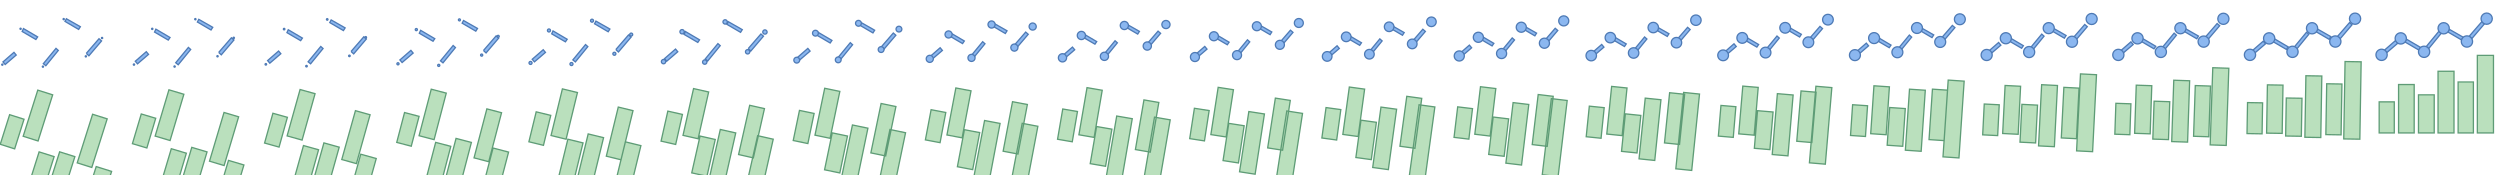 <svg xmlns="http://www.w3.org/2000/svg" viewBox="0 0 1900 125" width="1425" height="100"><g stroke-miterlimit="10"><path d="M7.318 82.989l10.945 3.465-7.126 22.509-10.945-3.464zm21.396-18.661l11.317 3.583-11.1 35.066-11.317-3.583zm1.012 46.936l11.403 3.609-8.74 27.611-11.403-3.61zm15.607-.039l11.565 3.66-14.146 44.686-11.564-3.661zm25.051-28.56l11.069 3.504-11.691 36.934-11.069-3.504zm2.736 39.752l11.688 3.7-17.794 56.213-11.689-3.7z" fill="#bae0bd" stroke="#5e9c76"/><path d="M2.26 42.88l8.36-7.26 1.71 2.04-8.39 7.19zm15.59-25.33l-1 2.22 10.42 6.07 1.34-1.95zm15.08 26.69l9.63-11.65 1.75 1.57-9.48 11.61zM49.4 12.13l10.37 6.05 1.3-2.04-10.61-6.05zm16.14 24.31l9.7-11.17 1.94 1.68-9.61 11.28-1.85-1.7M1.76 44.46c.133 0 .26.053.354.146.093.094.146.221.146.354 0 .133-.053.26-.146.354-.094.093-.221.146-.354.146-.133 0-.26-.053-.354-.146-.093-.094-.146-.221-.146-.354 0-.133.053-.26.146-.354.094-.093.221-.146.354-.146m13.88-27.25c.133 0 .26.053.354.146.093.094.146.221.146.354 0 .133-.053.26-.146.354-.094.093-.221.146-.354.146-.133 0-.26-.053-.354-.146-.093-.094-.146-.221-.146-.354 0-.133.053-.26.146-.354.094-.093.221-.146.354-.146m16.98 28.77c.133 0 .26.053.354.146.093.094.146.221.146.354 0 .133-.053.26-.146.354-.094.093-.221.146-.354.146-.133 0-.26-.053-.354-.146-.093-.094-.146-.221-.146-.354 0-.133.053-.26.146-.354.094-.093.221-.146.354-.146m15.426-35.974c-.093.094-.146.221-.146.354 0 .133.053.26.146.354.094.093.221.146.354.146.044 0 .088-.006.13-.017.042-.011.082-.028.12-.05.038-.021.073-.048.104-.079.093-.094.146-.221.146-.354 0-.133-.053-.26-.146-.354-.094-.093-.221-.146-.354-.146-.133 0-.26.053-.354.146M65.24 38.17c.133 0 .26.053.354.146.093.094.146.221.146.354 0 .133-.053.26-.146.354-.094.093-.221.146-.354.146-.133 0-.26-.053-.354-.146-.093-.094-.146-.221-.146-.354 0-.133.053-.26.146-.354.094-.093.221-.146.354-.146M77.56 25.2c.133 0 .26-.053.354-.146.031-.031.058-.066.079-.104.022-.038.039-.078.05-.12.011-.042.017-.086.017-.13 0-.133-.053-.26-.146-.354-.094-.093-.221-.146-.354-.146-.133 0-.26.053-.354.146-.093.094-.146.221-.146.354 0 .133.053.26.146.354.094.093.221.146.354.146" fill="#8bb7f0" stroke="#4e7ab5"/></g><g stroke-miterlimit="10"><path d="M107.365 82.448l10.975 3.273-6.73 22.57-10.975-3.271zm21.027-18.355l11.347 3.384-10.483 35.161-11.348-3.384zm1.796 44.762l11.434 3.409-8.255 27.686-11.434-3.41zm15.566-1.031l11.596 3.456-13.36 44.808-11.595-3.458zm24.507-26.522l11.099 3.309-11.041 37.035-11.1-3.31zm3.396 36.42l11.719 3.495-16.805 56.365-11.721-3.494z" fill="#bae0bd" stroke="#5e9c76"/><path d="M102.816 42.38l8.36-7.26 1.71 2.039-8.39 7.191zm15.645-24.386l-1 2.22 10.42 6.07 1.34-1.95zm15.08 25.524l9.63-11.65 1.75 1.57-9.48 11.61zm16.47-30.944l10.37 6.05 1.3-2.04-10.61-6.05zm16.14 23.144l9.7-11.17 1.94 1.679-9.61 11.281-1.85-1.7M101.819 44.379c.141 0 .275.056.374.154.098.099.154.233.154.373 0 .14-.056.274-.154.373-.099.099-.233.154-.374.154-.14 0-.274-.055-.373-.154-.098-.099-.154-.233-.154-.373 0-.14.056-.274.154-.373.099-.098.233-.154.373-.154m13.885-27.143c.141 0 .275.055.374.153.098.1.154.234.154.374 0 .14-.056.274-.154.373-.099.098-.233.154-.374.154-.14 0-.274-.056-.373-.154-.098-.099-.154-.233-.154-.373 0-.14.056-.274.154-.374.099-.098.233-.153.373-.153m16.986 28.635c.14 0 .274.056.373.154.098.1.154.233.154.374 0 .14-.056.274-.154.373-.099.098-.233.154-.373.154-.14 0-.274-.056-.373-.154-.098-.099-.154-.233-.154-.373 0-.141.056-.274.154-.374.099-.098.233-.154.373-.154m15.404-35.837c-.098.097-.154.228-.156.367-.002.138.05.271.144.37.096.099.226.157.363.161.049.003.099 0 .147-.012.049-.011.095-.029.138-.055.042-.025.081-.057.114-.094.094-.099.147-.232.145-.37-.002-.139-.058-.27-.156-.367-.099-.096-.231-.151-.37-.151-.138 0-.271.055-.369.151m17.215 28.027c.141 0 .275.056.374.154.098.099.154.233.154.374 0 .14-.056.274-.154.373-.099.098-.233.154-.374.154-.14 0-.274-.056-.373-.154-.098-.099-.154-.233-.154-.373 0-.141.056-.275.154-.374.099-.098.233-.154.373-.154m12.322-12.946c.137.004.269-.046.369-.139.037-.031.07-.068.097-.109.027-.041.047-.086.06-.134.014-.048.019-.098.017-.148-.002-.139-.058-.27-.156-.367-.098-.096-.231-.151-.369-.151-.139 0-.271.055-.37.151-.097.097-.154.228-.156.367-.002.138.051.271.145.37.095.099.225.157.363.16" fill="#8bb7f0" stroke="#4e7ab5"/></g><g stroke-miterlimit="10"><path d="M207.413 81.908l11.004 3.08-6.334 22.631-11.005-3.079zm20.656-18.051l11.379 3.185-9.867 35.256-11.379-3.184zm2.581 42.59l11.465 3.208-7.769 27.761-11.465-3.209zm15.525-2.025l11.628 3.254-12.575 44.928-11.626-3.254zm23.963-24.483l11.129 3.115-10.392 37.134-11.129-3.114zm4.055 33.088l11.752 3.289-15.817 56.518-11.752-3.288z" fill="#bae0bd" stroke="#5e9c76"/><path d="M203.371 41.88l8.36-7.26 1.71 2.039-8.39 7.191zm15.701-23.441l-1 2.22 10.42 6.07 1.34-1.95zm15.08 24.357l9.63-11.65 1.75 1.57-9.48 11.61zm16.47-29.777l10.37 6.05 1.3-2.04-10.61-6.05zm16.14 21.977l9.7-11.17 1.94 1.678-9.61 11.282-1.85-1.7M202.03 44.092c.166 0 .325.066.442.182.116.117.182.276.182.441 0 .166-.066.325-.182.442-.117.116-.276.182-.442.182-.165 0-.324-.066-.441-.182-.116-.117-.182-.276-.182-.442 0-.165.066-.324.182-.441.117-.116.276-.182.441-.182m13.903-26.766c.166 0 .324.066.442.182.116.118.182.276.182.442 0 .166-.066.324-.182.441-.118.116-.276.182-.442.182-.166 0-.324-.066-.441-.182-.116-.117-.182-.275-.182-.441 0-.166.066-.324.182-.442.117-.116.275-.182.441-.182m17.005 28.16c.166 0 .324.066.442.183.116.117.182.275.182.441 0 .166-.066.324-.182.441-.118.117-.276.183-.442.183-.166 0-.324-.066-.441-.183-.116-.117-.182-.275-.182-.441 0-.166.066-.324.182-.441.117-.117.275-.183.441-.183m15.325-35.353c-.114.108-.183.255-.192.412-.009.157.042.31.141.429.1.118.241.194.393.212.067.017.138.021.209.01.07-.011.138-.037.198-.075.061-.038.113-.088.152-.147.099-.119.15-.272.141-.429-.009-.157-.078-.304-.192-.412-.115-.108-.267-.168-.425-.168-.158 0-.31.06-.425.168m17.293 27.543c.166 0 .324.066.441.182.117.117.183.276.183.441 0 .166-.066.325-.183.442-.117.116-.275.182-.441.182-.166 0-.324-.066-.442-.182-.116-.117-.182-.276-.182-.442 0-.165.066-.324.182-.441.118-.116.276-.182.442-.182m12.325-12.861c.153.018.305-.024.425-.114.06-.03.114-.074.159-.127.045-.054.079-.118.099-.186.02-.069.026-.142.017-.213-.01-.157-.079-.304-.193-.412-.114-.108-.266-.168-.424-.168-.158 0-.31.06-.425.168-.114.108-.183.255-.192.412-.009.157.042.31.141.429.1.118.241.194.393.211" fill="#8bb7f0" stroke="#4e7ab5"/></g><g stroke-miterlimit="10"><path d="M307.46 81.368l11.034 2.887-5.938 22.693-11.034-2.887zm20.287-17.746l11.409 2.986-9.25 35.351-11.409-2.986zm3.365 40.416l11.496 3.008-7.284 27.836-11.496-3.009zm15.484-3.017l11.659 3.05-11.788 45.05-11.659-3.051zm23.419-22.445l11.159 2.92-9.742 37.235-11.159-2.92zm4.715 29.756l11.783 3.084-14.828 56.671-11.784-3.084z" fill="#bae0bd" stroke="#5e9c76"/><path d="M303.927 41.38l8.36-7.26 1.71 2.038-8.39 7.192zm15.756-22.497l-1 2.22 10.42 6.07 1.34-1.95zm15.08 23.19l9.63-11.65 1.75 1.57-9.48 11.61zm16.47-28.61l10.37 6.05 1.3-2.04-10.61-6.05zm16.14 20.81l9.7-11.17 1.94 1.679-9.61 11.281-1.85-1.7" fill="#8bb7f0" stroke="#4e7ab5"/><path d="M302.461 43.504c.218 0 .427.087.581.24.153.154.24.363.24.581 0 .218-.087.427-.24.581-.154.153-.363.24-.581.24-.218 0-.426-.087-.581-.24-.153-.154-.24-.363-.24-.581 0-.218.087-.427.24-.581.155-.153.363-.24.581-.24m13.94-25.993c.218 0 .427.087.581.24.153.154.24.363.24.581 0 .218-.087.427-.24.581-.154.153-.363.24-.581.24-.218 0-.427-.087-.581-.24-.153-.154-.24-.363-.24-.581 0-.218.087-.427.24-.581.154-.153.363-.24.581-.24m17.045 27.188c.218 0 .426.087.58.24.154.154.24.363.24.581 0 .218-.086.427-.24.581-.154.153-.362.24-.58.24-.218 0-.427-.087-.581-.24-.154-.154-.24-.363-.24-.581 0-.218.086-.427.24-.581.154-.153.363-.24.581-.24m15.163-34.364c-.147.131-.242.311-.266.506-.024.194.025.389.134.549.109.158.272.27.456.315.103.045.218.064.333.053.115-.01.227-.049.324-.114s.175-.153.228-.254c.109-.16.157-.355.133-.549-.023-.195-.118-.375-.266-.506-.148-.13-.339-.203-.538-.203-.198 0-.39.073-.538.203m17.451 26.552c.218 0 .426.087.58.241.154.154.24.362.24.58 0 .218-.086.427-.24.581-.154.153-.362.24-.58.24-.218 0-.427-.087-.581-.24-.153-.154-.24-.363-.24-.581 0-.218.087-.426.24-.58.154-.154.363-.241.581-.241m12.334-12.685c.184.045.375.021.538-.064.105-.029.204-.085.286-.165.081-.079.143-.18.177-.291.034-.112.039-.23.016-.344-.024-.194-.119-.374-.266-.505-.148-.13-.339-.203-.537-.203-.199 0-.39.073-.538.203-.147.131-.242.311-.265.505-.024.195.024.39.133.549.11.158.272.27.456.315" fill="#8bb7f0" stroke="#4e7ab5"/></g><g stroke-miterlimit="10"><path d="M407.507 80.827l11.064 2.695-5.542 22.754-11.064-2.695zm19.917-17.441l11.44 2.787-8.633 35.447-11.44-2.787zm4.15 38.244l11.526 2.807-6.797 27.911-11.527-2.808zm15.443-4.011l11.69 2.847-11.002 45.171-11.69-2.847zm22.875-20.406l11.189 2.725-9.093 37.335-11.189-2.725zm5.375 26.425l11.815 2.877-13.84 56.824-11.816-2.878z" fill="#bae0bd" stroke="#5e9c76"/><path d="M404.482 40.88l8.36-7.26 1.71 2.038-8.39 7.192zm15.812-21.552l-1 2.22 10.42 6.07 1.34-1.95zm15.08 22.023l9.63-11.65 1.75 1.57-9.48 11.61zm16.47-27.443l10.37 6.05 1.3-2.04-10.61-6.05zm16.14 19.643l9.7-11.17 1.94 1.678-9.61 11.282-1.85-1.7M403.203 42.493c.308 0 .604.122.821.339.217.218.34.513.34.821 0 .308-.123.603-.34.821-.217.217-.513.34-.821.34-.308 0-.603-.123-.82-.34-.217-.218-.34-.513-.34-.821 0-.308.123-.603.34-.821.217-.217.512-.339.82-.339m14.003-24.663c.308 0 .603.123.821.34.217.217.339.512.339.82 0 .308-.122.604-.339.821-.218.217-.513.34-.821.34-.308 0-.603-.123-.821-.34-.217-.217-.339-.513-.339-.821 0-.308.122-.603.339-.82.218-.217.513-.34.821-.34m17.113 25.514c.308 0 .603.122.821.339.217.218.34.513.34.821 0 .308-.123.603-.34.821-.218.217-.513.339-.821.339-.308 0-.603-.122-.821-.339-.217-.218-.339-.513-.339-.821 0-.308.122-.603.339-.821.218-.217.513-.339.821-.339m14.886-32.661c-.205.17-.344.406-.393.666-.049.261-.005.527.12.755.127.228.327.403.565.495.165.093.355.138.548.128.193-.009.381-.072.54-.183.159-.11.284-.263.359-.44.125-.228.169-.494.12-.755-.049-.26-.188-.496-.393-.666-.206-.17-.465-.263-.733-.262-.268-.001-.527.092-.733.262m17.722 24.847c.308 0 .603.123.821.34.217.217.339.513.339.821 0 .308-.122.603-.339.82-.218.217-.513.34-.821.34-.308 0-.603-.123-.821-.34-.217-.217-.34-.512-.34-.82 0-.308.123-.604.34-.821.218-.217.513-.34.821-.34m12.35-12.384c.237.093.496.099.731.022.184-.025.36-.104.505-.228.146-.124.255-.288.313-.473.058-.185.063-.383.014-.57-.049-.26-.188-.495-.392-.666-.205-.169-.464-.263-.732-.263-.267 0-.526.094-.731.263-.205.171-.344.406-.392.666-.049.26-.006.527.12.755.126.227.326.401.564.494" fill="#8bb7f0" stroke="#4e7ab5"/></g><g stroke-miterlimit="10"><path d="M507.555 80.287l11.093 2.502-5.146 22.815-11.094-2.502zm19.547-17.136l11.47 2.588-8.016 35.542-11.471-2.588zm4.933 36.07l11.558 2.607-6.312 27.985-11.558-2.607zm15.403-5.003l11.722 2.643-10.217 45.293-11.721-2.644zm22.331-18.368l11.219 2.53-8.443 37.436-11.22-2.531zm6.034 23.093l11.847 2.672-12.851 56.976-11.848-2.672z" fill="#bae0bd" stroke="#5e9c76"/><path d="M505.038 40.38l8.36-7.26 1.71 2.037-8.39 7.193zm15.868-20.608l-1 2.22 10.42 6.07 1.34-1.95zm15.08 20.857l9.63-11.65 1.75 1.57-9.48 11.61zm16.47-26.277l10.37 6.05 1.3-2.04-10.61-6.05zm16.14 18.477l9.7-11.17 1.94 1.677-9.61 11.283-1.85-1.7M504.291 41.011c.44 0 .862.175 1.172.485.311.311.486.733.486 1.173 0 .44-.175.861-.486 1.172-.31.311-.732.486-1.172.486-.44 0-.862-.175-1.173-.486-.31-.311-.485-.732-.485-1.172 0-.44.175-.862.485-1.173.311-.31.733-.485 1.173-.485m14.095-22.714c.44 0 .862.175 1.172.486.311.311.486.732.486 1.172 0 .44-.175.862-.486 1.173-.31.31-.732.485-1.172.485-.44 0-.862-.175-1.173-.485-.31-.311-.485-.733-.485-1.173 0-.44.175-.861.485-1.172.311-.311.733-.486 1.173-.486m17.213 23.061c.44 0 .862.174 1.173.485.31.311.485.733.485 1.172 0 .44-.175.862-.485 1.173-.311.31-.733.485-1.173.485-.44 0-.861-.175-1.172-.485-.311-.311-.486-.733-.486-1.173 0-.439.175-.861.486-1.172.311-.311.732-.485 1.172-.485m14.479-30.165c-.289.228-.493.546-.579.902-.086.356-.049.728.101 1.057.151.328.407.595.724.758.255.162.556.246.863.237.306-.007.605-.106.856-.284.251-.177.443-.426.55-.711.15-.329.187-.701.101-1.057s-.29-.674-.579-.902c-.29-.227-.649-.351-1.018-.35-.37-.001-.729.123-1.019.35m18.12 22.348c.44 0 .861.175 1.172.486.311.311.486.732.486 1.172 0 .44-.175.862-.486 1.173-.311.31-.732.485-1.172.485-.44 0-.862-.175-1.173-.485-.31-.311-.485-.733-.485-1.173 0-.44.175-.861.485-1.172.311-.311.733-.486 1.173-.486m12.372-11.942c.316.162.674.213 1.016.149.299-.022.587-.134.826-.322.239-.189.417-.447.511-.739.093-.293.097-.607.012-.901-.086-.356-.29-.673-.578-.901-.289-.227-.647-.352-1.016-.352s-.727.125-1.016.352c-.289.228-.492.545-.578.901-.086.355-.049.727.101 1.056.151.328.406.594.722.757" fill="#8bb7f0" stroke="#4e7ab5"/></g><g stroke-miterlimit="10"><path d="M607.602 79.746l11.123 2.31-4.75 22.876-11.124-2.309zm19.177-16.831l11.502 2.389-7.4 35.637-11.502-2.388zm5.718 33.898l11.589 2.406-5.827 28.06-11.588-2.406zm15.362-5.996l11.753 2.44-9.431 45.414-11.752-2.441zm21.787-16.33l11.249 2.336-7.794 37.536-11.249-2.336zm6.694 19.761l11.879 2.467-11.863 57.128-11.879-2.466z" fill="#bae0bd" stroke="#5e9c76"/><path d="M605.593 39.88l8.36-7.26 1.71 2.037-8.39 7.193zm15.924-19.663l-1 2.22 10.42 6.07 1.34-1.95zm15.08 19.69l9.63-11.65 1.75 1.57-9.48 11.61zm16.47-25.11l10.37 6.05 1.3-2.04-10.61-6.05zm16.14 17.31l9.7-11.17 1.94 1.676-9.61 11.284-1.85-1.7" fill="#8bb7f0" stroke="#4e7ab5"/><path d="M605.528 39.325c.59 0 1.156.235 1.572.651.417.417.652.983.652 1.573s-.235 1.156-.652 1.572c-.416.417-.982.652-1.572.652-.59 0-1.156-.235-1.573-.652-.417-.416-.651-.982-.651-1.572 0-.59.234-1.156.651-1.573.417-.416.983-.651 1.573-.651m14.2-20.496c.59 0 1.156.234 1.572.651.417.417.652.983.652 1.573 0 .589-.235 1.155-.652 1.572-.416.417-.982.651-1.572.651-.59 0-1.156-.234-1.573-.651-.416-.417-.651-.983-.651-1.572 0-.59.235-1.156.651-1.573.417-.417.983-.651 1.573-.651m17.327 20.269c.59 0 1.156.235 1.573.652.417.416.651.982.651 1.572 0 .59-.234 1.156-.651 1.573-.417.417-.983.651-1.573.651-.589 0-1.155-.234-1.572-.651-.417-.417-.651-.983-.651-1.573s.234-1.156.651-1.572c.417-.417.983-.652 1.572-.652m14.017-27.325c-.386.293-.664.705-.792 1.17-.127.465-.098.957.08 1.401.179.443.497.814.904 1.056.359.242.786.369 1.221.362.436-.005.861-.144 1.216-.398s.624-.611.769-1.02c.178-.444.206-.936.079-1.401-.128-.465-.406-.877-.791-1.17-.386-.293-.858-.451-1.343-.45-.485-.001-.958.157-1.343.45m18.571 19.506c.59 0 1.156.235 1.573.651.417.417.651.983.651 1.573s-.234 1.156-.651 1.573c-.417.416-.983.651-1.573.651-.589 0-1.155-.235-1.572-.651-.417-.417-.652-.983-.652-1.573s.235-1.156.652-1.573c.417-.416.983-.651 1.572-.651m12.398-11.44c.406.242.876.344 1.34.293.429-.017.845-.167 1.191-.429.345-.263.602-.627.736-1.041.133-.415.137-.862.009-1.278-.128-.464-.405-.875-.788-1.168-.385-.293-.856-.452-1.34-.452-.485 0-.955.159-1.34.452-.384.293-.661.704-.789 1.168-.127.464-.098.956.08 1.399.178.443.496.813.901 1.056" fill="#8bb7f0" stroke="#4e7ab5"/></g><g stroke-miterlimit="10"><path d="M707.649 79.206l11.153 2.117-4.354 22.937-11.153-2.117zm18.808-16.526l11.532 2.19-6.783 35.732-11.532-2.19zm6.502 31.724l11.62 2.206-5.341 28.135-11.62-2.206zm15.321-6.989l11.784 2.237-8.644 45.535-11.785-2.237zm21.243-14.291l11.279 2.141-7.144 37.636-11.279-2.141zm7.354 16.429l11.91 2.261-10.874 57.282-11.911-2.262z" fill="#bae0bd" stroke="#5e9c76"/><path d="M706.149 39.38l8.36-7.26 1.71 2.036-8.39 7.194zm15.979-18.719l-1 2.22 10.42 6.07 1.34-1.95zm15.08 18.523l9.63-11.65 1.75 1.57-9.48 11.61zm16.47-23.943l10.37 6.05 1.3-2.04-10.61-6.05zm16.14 16.143l9.7-11.17 1.94 1.677-9.61 11.283-1.85-1.7" fill="#8bb7f0" stroke="#4e7ab5"/><path d="M706.625 37.83c.723 0 1.416.287 1.927.798.511.511.799 1.205.799 1.928 0 .722-.288 1.416-.799 1.927-.511.511-1.204.798-1.927.798-.723 0-1.417-.287-1.928-.798-.511-.511-.798-1.205-.798-1.927 0-.723.287-1.417.798-1.928.511-.511 1.205-.798 1.928-.798m14.293-18.53c.723 0 1.417.287 1.927.798.511.511.799 1.205.799 1.928 0 .723-.288 1.416-.799 1.927-.51.511-1.204.799-1.927.799-.723 0-1.416-.288-1.927-.799-.511-.511-.799-1.204-.799-1.927 0-.723.288-1.417.799-1.928.511-.511 1.204-.798 1.927-.798m17.429 17.795c.723 0 1.416.287 1.927.798.511.511.799 1.205.799 1.927 0 .723-.288 1.417-.799 1.928-.511.511-1.204.798-1.927.798-.723 0-1.417-.287-1.928-.798-.511-.511-.798-1.205-.798-1.928 0-.722.287-1.416.798-1.927.511-.511 1.205-.798 1.928-.798m13.606-24.807c-.471.351-.814.845-.979 1.407-.165.561-.143 1.16.059 1.706.204.545.578 1.009 1.065 1.321.45.313.989.478 1.539.472.55-.003 1.087-.178 1.535-.499.448-.322.784-.775.962-1.294.203-.546.224-1.145.06-1.706-.166-.562-.509-1.056-.979-1.407-.471-.351-1.044-.541-1.631-.539-.588-.002-1.161.188-1.631.539m18.972 16.985c.723 0 1.417.287 1.928.798.511.511.798 1.205.798 1.928 0 .722-.287 1.416-.798 1.927-.511.511-1.205.798-1.928.798-.722 0-1.416-.287-1.927-.798-.511-.511-.798-1.205-.798-1.927 0-.723.287-1.417.798-1.928.511-.511 1.205-.798 1.927-.798m12.421-10.995c.485.312 1.056.459 1.627.421.545-.013 1.074-.196 1.514-.524.439-.328.767-.786.936-1.309.169-.524.172-1.088.007-1.612-.165-.561-.507-1.054-.975-1.406-.47-.35-1.04-.541-1.627-.541s-1.158.191-1.627.541c-.469.352-.811.845-.976 1.406-.164.561-.143 1.158.06 1.703.203.544.576 1.008 1.061 1.321" fill="#8bb7f0" stroke="#4e7ab5"/></g><g stroke-miterlimit="10"><path d="M807.697 78.665l11.182 1.925-3.958 22.998-11.183-1.924zm18.437-16.221l11.563 1.991-6.166 35.828-11.563-1.991zm7.287 29.552l11.651 2.005-4.856 28.21-11.65-2.005zm15.28-7.982l11.816 2.033-7.859 45.657-11.816-2.034zM869.4 71.761l11.309 1.946-6.495 37.737-11.309-1.947zm8.013 13.097l11.943 2.056-9.886 57.434-11.943-2.056z" fill="#bae0bd" stroke="#5e9c76"/><path d="M806.704 38.88l8.36-7.26 1.71 2.036-8.39 7.194zm16.035-17.774l-1 2.22 10.42 6.07 1.34-1.95zm15.08 17.356l9.63-11.65 1.75 1.57-9.48 11.61zm16.47-22.776l10.37 6.05 1.3-2.04-10.61-6.05zm16.14 14.976l9.7-11.17 1.94 1.676-9.61 11.284-1.85-1.7" fill="#8bb7f0" stroke="#4e7ab5"/><path d="M807.489 36.653c.827 0 1.622.329 2.207.914.585.585.914 1.379.914 2.207 0 .827-.329 1.622-.914 2.206-.585.586-1.38.915-2.207.915-.828 0-1.622-.329-2.207-.915-.585-.584-.914-1.379-.914-2.206 0-.828.329-1.622.914-2.207.585-.585 1.379-.914 2.207-.914m14.366-16.982c.828 0 1.622.329 2.207.914.585.585.914 1.38.914 2.207 0 .828-.329 1.622-.914 2.207-.585.585-1.379.914-2.207.914-.827 0-1.622-.329-2.206-.914-.586-.585-.915-1.379-.915-2.207 0-.827.329-1.622.915-2.207.584-.585 1.379-.914 2.206-.914m17.509 15.846c.827 0 1.622.329 2.207.914.585.585.914 1.379.914 2.207 0 .827-.329 1.622-.914 2.207-.585.585-1.38.914-2.207.914-.828 0-1.622-.329-2.207-.914-.585-.585-.914-1.38-.914-2.207 0-.828.329-1.622.914-2.207.585-.585 1.379-.914 2.207-.914m13.282-22.824c-.537.397-.932.956-1.127 1.594-.194.637-.177 1.32.045 1.946.223.625.641 1.162 1.19 1.53.523.368 1.149.564 1.79.559.64-.002 1.266-.204 1.786-.579.521-.375.91-.904 1.114-1.51.223-.626.239-1.309.045-1.946-.195-.638-.59-1.197-1.127-1.594-.538-.397-1.19-.61-1.858-.608-.668-.002-1.32.211-1.858.608m19.289 15c.828 0 1.622.329 2.207.914.585.585.914 1.379.914 2.207 0 .827-.329 1.622-.914 2.207-.585.585-1.379.914-2.207.914-.827 0-1.622-.329-2.207-.914-.585-.585-.914-1.38-.914-2.207 0-.828.329-1.622.914-2.207.585-.585 1.38-.914 2.207-.914m12.438-10.645c.548.368 1.197.551 1.853.522.637-.009 1.255-.219 1.769-.598.514-.38.896-.912 1.094-1.521.197-.609.199-1.265.005-1.875-.194-.636-.588-1.195-1.123-1.592-.536-.396-1.185-.611-1.853-.611-.667 0-1.316.215-1.853.611-.535.397-.928.956-1.122 1.592-.194.637-.178 1.318.044 1.944.223.624.639 1.16 1.186 1.528" fill="#8bb7f0" stroke="#4e7ab5"/></g><g stroke-miterlimit="10"><path d="M907.744 78.124l11.212 1.733-3.563 23.059-11.212-1.732zm18.068-15.915l11.594 1.792-5.551 35.923-11.593-1.792zm8.071 27.378l11.682 1.804-4.371 28.286-11.681-1.805zm15.238-8.975l11.848 1.83-7.073 45.778-11.847-1.83zm20.156-10.215l11.34 1.753-5.846 37.837-11.34-1.753zm8.673 9.766l11.974 1.85-8.897 57.587-11.975-1.85z" fill="#bae0bd" stroke="#5e9c76"/><path d="M907.26 38.38l8.36-7.26 1.71 2.035-8.39 7.195zm16.09-16.83l-1 2.22 10.42 6.07 1.34-1.95zm15.08 16.19l9.63-11.65 1.75 1.57-9.48 11.61zm16.47-21.61l10.37 6.05 1.3-2.04-10.61-6.05zm16.14 13.81l9.7-11.17 1.94 1.675-9.61 11.285-1.85-1.7" fill="#8bb7f0" stroke="#4e7ab5"/><path d="M908.151 35.75c.907 0 1.779.361 2.42 1.003.643.642 1.003 1.514 1.003 2.421 0 .908-.36 1.78-1.003 2.421-.641.642-1.513 1.003-2.42 1.003-.908 0-1.78-.361-2.421-1.003-.642-.641-1.003-1.513-1.003-2.421 0-.907.361-1.779 1.003-2.421.641-.642 1.513-1.003 2.421-1.003m14.423-15.795c.907 0 1.779.361 2.42 1.003.642.642 1.003 1.514 1.003 2.421 0 .908-.361 1.78-1.003 2.421-.641.642-1.513 1.003-2.42 1.003-.908 0-1.78-.361-2.421-1.003-.642-.641-1.003-1.513-1.003-2.421 0-.907.361-1.779 1.003-2.421.641-.642 1.513-1.003 2.421-1.003m17.569 14.353c.908 0 1.779.361 2.421 1.003.642.641 1.003 1.513 1.003 2.421 0 .907-.361 1.779-1.003 2.421-.642.642-1.513 1.003-2.421 1.003-.908 0-1.779-.361-2.421-1.003-.642-.642-1.003-1.514-1.003-2.421 0-.908.361-1.78 1.003-2.421.642-.642 1.513-1.003 2.421-1.003m13.035-21.304c-.589.431-1.023 1.04-1.24 1.736-.217.696-.205 1.443.032 2.13.239.687.69 1.28 1.287 1.691.578.411 1.272.63 1.982.625.709-.001 1.402-.225 1.979-.64.576-.416 1.006-1.002 1.231-1.676.237-.687.249-1.434.032-2.13s-.651-1.305-1.24-1.736c-.589-.432-1.301-.665-2.032-.662-.73-.003-1.442.23-2.031.662m19.531 13.478c.907 0 1.779.361 2.421 1.003.642.642 1.003 1.513 1.003 2.421 0 .908-.361 1.779-1.003 2.421-.642.642-1.514 1.003-2.421 1.003-.908 0-1.78-.361-2.421-1.003-.642-.642-1.003-1.513-1.003-2.421 0-.908.361-1.779 1.003-2.421.641-.642 1.513-1.003 2.421-1.003m12.452-10.375c.596.41 1.305.62 2.026.599.706-.007 1.393-.237 1.964-.656.57-.419.995-1.008 1.214-1.682.219-.675.22-1.402.004-2.077-.216-.694-.649-1.303-1.236-1.735-.587-.431-1.296-.665-2.026-.665-.729 0-1.439.234-2.026.665-.586.432-1.019 1.041-1.236 1.735-.216.695-.204 1.44.033 2.127.238.685.687 1.277 1.283 1.689" fill="#8bb7f0" stroke="#4e7ab5"/></g><g stroke-miterlimit="10"><path d="M1007.791 77.584l11.243 1.54-3.168 23.121-11.242-1.54zm17.699-15.61l11.624 1.592-4.934 36.018-11.624-1.592zm8.855 25.204l11.712 1.604-3.884 28.361-11.713-1.605zm15.197-9.967l11.879 1.627-6.287 45.899-11.878-1.627zm19.612-8.177l11.37 1.558-5.196 37.937-11.37-1.557zm9.333 6.435l12.005 1.644-7.908 57.739-12.006-1.644z" fill="#bae0bd" stroke="#5e9c76"/><path d="M1007.816 37.88l8.36-7.26 1.71 2.034-8.39 7.196zm16.145-15.886l-1 2.22 10.42 6.07 1.34-1.95zm15.08 15.024l9.63-11.65 1.75 1.57-9.48 11.61zm16.47-20.444l10.37 6.05 1.3-2.04-10.61-6.05zm16.14 12.644l9.7-11.17 1.94 1.674-9.61 11.286-1.85-1.7" fill="#8bb7f0" stroke="#4e7ab5"/><path d="M1008.658 35.059c.969 0 1.9.385 2.585 1.071.686.685 1.071 1.616 1.071 2.585 0 .969-.385 1.9-1.071 2.585-.685.686-1.616 1.071-2.585 1.071-.969 0-1.9-.385-2.585-1.071-.686-.685-1.071-1.616-1.071-2.585 0-.969.385-1.9 1.071-2.585.685-.686 1.616-1.071 2.585-1.071m14.466-14.886c.969 0 1.9.386 2.585 1.071.686.685 1.071 1.616 1.071 2.585 0 .97-.385 1.9-1.071 2.585-.685.686-1.616 1.071-2.585 1.071-.969 0-1.9-.385-2.585-1.071-.686-.685-1.071-1.615-1.071-2.585 0-.969.385-1.9 1.071-2.585.685-.685 1.616-1.071 2.585-1.071m17.616 13.208c.969 0 1.9.386 2.585 1.071.686.685 1.071 1.616 1.071 2.585 0 .969-.385 1.9-1.071 2.585-.685.686-1.616 1.071-2.585 1.071-.969 0-1.9-.385-2.585-1.071-.685-.685-1.071-1.616-1.071-2.585 0-.969.386-1.9 1.071-2.585.685-.685 1.616-1.071 2.585-1.071m12.845-20.139c-.628.458-1.092 1.105-1.327 1.846-.233.741-.225 1.537.024 2.271.25.734.727 1.37 1.361 1.813.62.444 1.365.68 2.128.676.763.001 1.508-.24 2.127-.687.619-.446 1.081-1.078 1.32-1.802.249-.734.257-1.53.024-2.271-.234-.741-.699-1.388-1.327-1.846-.628-.459-1.387-.706-2.165-.703-.778-.003-1.537.244-2.165.703m19.717 12.312c.969 0 1.9.386 2.585 1.071.685.685 1.071 1.616 1.071 2.585 0 .97-.386 1.9-1.071 2.585-.685.686-1.616 1.071-2.585 1.071-.97 0-1.9-.385-2.585-1.071-.686-.685-1.071-1.615-1.071-2.585 0-.969.385-1.9 1.071-2.585.685-.685 1.615-1.071 2.585-1.071m12.462-10.169c.633.442 1.388.673 2.159.658.76-.005 1.499-.25 2.114-.699.614-.45 1.071-1.083 1.306-1.807.236-.725.237-1.506.003-2.231-.233-.739-.697-1.386-1.322-1.845-.626-.458-1.382-.706-2.159-.706-.777 0-1.532.248-2.159.706-.625.459-1.088 1.106-1.322 1.845-.233.74-.225 1.534.024 2.268.249.732.724 1.367 1.356 1.811" fill="#8bb7f0" stroke="#4e7ab5"/></g><g stroke-miterlimit="10"><path d="M1107.839 77.043l11.272 1.348-2.772 23.182-11.272-1.347zm17.328-15.305l11.655 1.394-4.317 36.113-11.655-1.393zm9.64 23.032l11.743 1.403-3.399 28.436-11.743-1.404zm15.156-10.96l11.911 1.423-5.502 46.021-11.909-1.424zm19.068-6.139l11.4 1.363-4.547 38.038-11.4-1.363zm9.992 3.103l12.038 1.439-6.92 57.891-12.038-1.438z" fill="#bae0bd" stroke="#5e9c76"/><path d="M1108.371 37.38l8.36-7.26 1.71 2.034-8.39 7.196zm16.201-14.941l-1 2.22 10.42 6.07 1.34-1.95zm15.08 13.857l9.63-11.65 1.75 1.57-9.48 11.61zm16.47-19.277l10.37 6.05 1.3-2.04-10.61-6.05zm16.14 11.477l9.7-11.17 1.94 1.673-9.61 11.287-1.85-1.7" fill="#8bb7f0" stroke="#4e7ab5"/><path d="M1109.048 34.527c1.017 0 1.993.405 2.711 1.124.719.718 1.123 1.694 1.123 2.711 0 1.016-.404 1.993-1.123 2.711-.718.719-1.694 1.123-2.711 1.123s-1.993-.404-2.711-1.123c-.719-.718-1.123-1.695-1.123-2.711 0-1.017.404-1.993 1.123-2.711.718-.719 1.694-1.124 2.711-1.124m14.499-14.186c1.017 0 1.993.404 2.711 1.123.719.719 1.124 1.695 1.124 2.711 0 1.017-.405 1.993-1.124 2.712-.718.719-1.694 1.123-2.711 1.123-1.016 0-1.993-.404-2.711-1.123-.719-.719-1.123-1.695-1.123-2.712 0-1.016.404-1.992 1.123-2.711.718-.719 1.695-1.123 2.711-1.123m17.652 12.328c1.017 0 1.993.404 2.711 1.123.72.719 1.124 1.695 1.124 2.711 0 1.017-.404 1.993-1.124 2.711-.718.72-1.694 1.124-2.711 1.124-1.016 0-1.992-.404-2.711-1.124-.719-.718-1.123-1.694-1.123-2.711 0-1.016.404-1.992 1.123-2.711.719-.719 1.695-1.123 2.711-1.123m12.7-19.245c-.659.479-1.147 1.156-1.394 1.931-.247.776-.241 1.609.016 2.38.259.77.756 1.439 1.418 1.907.653.469 1.438.719 2.242.715.803.002 1.588-.252 2.24-.723.651-.47 1.138-1.136 1.389-1.899.257-.771.263-1.604.017-2.38-.248-.775-.736-1.452-1.394-1.931-.659-.479-1.453-.736-2.267-.734-.814-.002-1.609.255-2.267.734m19.858 11.417c1.017 0 1.993.404 2.712 1.123.719.719 1.123 1.695 1.123 2.712 0 1.016-.404 1.992-1.123 2.711-.719.719-1.695 1.123-2.712 1.123-1.016 0-1.992-.404-2.711-1.123-.719-.719-1.123-1.695-1.123-2.711 0-1.017.404-1.993 1.123-2.712.719-.719 1.695-1.123 2.711-1.123m12.471-10.011c.661.468 1.452.714 2.261.704.801-.004 1.581-.261 2.229-.733.647-.473 1.129-1.14 1.377-1.902.248-.764.249-1.586.002-2.35-.246-.774-.733-1.45-1.388-1.93-.657-.478-1.448-.737-2.261-.737-.813 0-1.605.259-2.261.737-.656.48-1.142 1.156-1.389 1.93-.247.774-.24 1.606.017 2.375.258.769.753 1.437 1.413 1.906" fill="#8bb7f0" stroke="#4e7ab5"/></g><g stroke-miterlimit="10"><path d="M1207.886 76.503l11.302 1.155-2.376 23.243-11.301-1.155zm16.959-15l11.685 1.194-3.7 36.209-11.685-1.195zm10.424 20.858l11.774 1.203-2.913 28.511-11.775-1.204zm15.115-11.953l11.942 1.22-4.715 46.142-11.942-1.22zm18.524-4.1l11.43 1.168-3.897 38.138-11.43-1.168zm10.652-.229l12.069 1.233-5.931 58.045-12.07-1.234z" fill="#bae0bd" stroke="#5e9c76"/><path d="M1208.927 36.88l8.36-7.26 1.71 2.033-8.39 7.197zm16.256-13.997l-1 2.22 10.42 6.07 1.34-1.95zm15.08 12.69l9.63-11.65 1.75 1.57-9.48 11.61zm16.47-18.11l10.37 6.05 1.3-2.04-10.61-6.05zm16.14 10.31l9.7-11.17 1.94 1.674-9.61 11.286-1.85-1.7" fill="#8bb7f0" stroke="#4e7ab5"/><path d="M1209.347 34.12c1.053 0 2.064.418 2.808 1.163.745.744 1.164 1.755 1.164 2.808s-.419 2.064-1.164 2.808c-.744.745-1.755 1.163-2.808 1.163s-2.064-.418-2.808-1.163c-.745-.744-1.163-1.755-1.163-2.808s.418-2.064 1.163-2.808c.744-.745 1.755-1.163 2.808-1.163m14.525-13.65c1.053 0 2.064.418 2.808 1.163.745.744 1.163 1.755 1.163 2.808s-.418 2.064-1.163 2.808c-.744.745-1.755 1.163-2.808 1.163s-2.064-.418-2.808-1.163c-.745-.744-1.164-1.755-1.164-2.808s.419-2.064 1.164-2.808c.744-.745 1.755-1.163 2.808-1.163m17.68 11.652c1.052 0 2.063.419 2.807 1.164.745.744 1.164 1.755 1.164 2.808s-.419 2.063-1.164 2.808c-.744.744-1.755 1.163-2.807 1.163-1.053 0-2.064-.419-2.808-1.163-.745-.745-1.164-1.755-1.164-2.808s.419-2.064 1.164-2.808c.744-.745 1.755-1.164 2.808-1.164m12.587-18.557c-.682.494-1.188 1.194-1.445 1.996-.257.801-.253 1.664.011 2.462.265.798.777 1.492 1.462 1.979.677.488 1.493.749 2.328.746.834.002 1.65-.261 2.327-.751.677-.489 1.181-1.18 1.442-1.974.264-.798.268-1.661.011-2.462-.258-.802-.764-1.502-1.445-1.996-.681-.496-1.504-.761-2.346-.759-.842-.002-1.664.263-2.345.759m19.968 10.729c1.053 0 2.064.418 2.808 1.163.745.744 1.163 1.755 1.163 2.808s-.418 2.064-1.163 2.808c-.744.745-1.755 1.164-2.808 1.164s-2.064-.419-2.808-1.164c-.745-.744-1.163-1.755-1.163-2.808s.418-2.064 1.163-2.808c.744-.745 1.755-1.163 2.808-1.163m12.477-9.89c.682.487 1.501.746 2.339.739.833-.003 1.643-.269 2.317-.759.673-.491 1.174-1.183 1.432-1.975.258-.794.259-1.648.002-2.441-.257-.8-.761-1.499-1.44-1.994-.68-.495-1.498-.762-2.339-.762s-1.66.267-2.339.762-1.183 1.194-1.44 1.994c-.257.8-.253 1.661.011 2.458.265.797.775 1.49 1.457 1.978" fill="#8bb7f0" stroke="#4e7ab5"/></g><g stroke-miterlimit="10"><path d="M1307.933 75.963l11.332.962-1.98 23.304-11.331-.962zm16.589-14.696l11.717.996-3.084 36.303-11.716-.995zm11.209 18.686l11.805 1.002-2.428 28.586-11.805-1.003zm15.074-12.946l11.973 1.017-3.929 46.263-11.973-1.017zm17.98-2.062l11.46.974-3.248 38.238-11.46-.973zm11.312-3.561l12.101 1.028-4.943 58.197-12.101-1.028z" fill="#bae0bd" stroke="#5e9c76"/><path d="M1309.482 36.38l8.36-7.26 1.71 2.033-8.39 7.197zm16.312-13.052l-1 2.22 10.42 6.07 1.34-1.95zm15.08 11.523l9.63-11.65 1.75 1.57-9.48 11.61zm16.47-16.943l10.37 6.05 1.3-2.04-10.61-6.05zm16.14 9.143l9.7-11.17 1.94 1.673-9.61 11.287-1.85-1.7" fill="#8bb7f0" stroke="#4e7ab5"/><path d="M1309.574 33.81c1.081 0 2.118.43 2.882 1.194.764.764 1.194 1.801 1.194 2.881 0 1.081-.43 2.118-1.194 2.882-.764.764-1.801 1.194-2.882 1.194-1.08 0-2.117-.43-2.881-1.194-.764-.764-1.194-1.801-1.194-2.882 0-1.08.43-2.117 1.194-2.881.764-.764 1.801-1.194 2.881-1.194m14.544-13.243c1.081 0 2.118.43 2.881 1.194.765.764 1.194 1.801 1.194 2.881 0 1.081-.429 2.118-1.194 2.882-.763.764-1.8 1.194-2.881 1.194-1.08 0-2.118-.43-2.881-1.194-.765-.764-1.194-1.801-1.194-2.882 0-1.08.429-2.117 1.194-2.881.763-.764 1.801-1.194 2.881-1.194m17.701 11.141c1.08 0 2.118.429 2.881 1.193.765.764 1.194 1.801 1.194 2.882 0 1.08-.429 2.118-1.194 2.881-.763.765-1.801 1.194-2.881 1.194-1.081 0-2.118-.429-2.881-1.194-.765-.763-1.194-1.801-1.194-2.881 0-1.081.429-2.118 1.194-2.882.763-.764 1.8-1.193 2.881-1.193m12.502-18.037c-.699.507-1.218 1.224-1.484 2.045-.265.822-.262 1.706.008 2.526.27.819.793 1.532 1.494 2.034.697.503 1.536.772 2.394.768.859.003 1.697-.268 2.393-.771.696-.503 1.215-1.215 1.482-2.031.27-.82.272-1.704.008-2.526-.266-.821-.785-1.538-1.484-2.045-.699-.507-1.542-.779-2.406-.776-.863-.003-1.706.269-2.405.776m20.051 10.208c1.081 0 2.118.429 2.882 1.193.764.764 1.194 1.801 1.194 2.882 0 1.08-.43 2.118-1.194 2.881-.764.765-1.801 1.194-2.882 1.194-1.08 0-2.117-.429-2.881-1.194-.764-.763-1.194-1.801-1.194-2.881 0-1.081.43-2.118 1.194-2.882.764-.764 1.801-1.193 2.881-1.193m12.482-9.798c.699.501 1.538.77 2.398.765.857-.002 1.691-.275 2.385-.778.692-.505 1.208-1.216 1.473-2.031.265-.816.266-1.694.001-2.51-.265-.82-.782-1.536-1.478-2.043-.698-.507-1.537-.781-2.399-.781-.862 0-1.701.274-2.399.781-.696.507-1.213 1.223-1.478 2.043-.265.82-.262 1.703.008 2.522.269.817.79 1.529 1.489 2.032" fill="#8bb7f0" stroke="#4e7ab5"/></g><g stroke-miterlimit="10"><path d="M1407.981 75.422l11.361.77-1.584 23.365-11.361-.769zm16.219-14.39l11.747.796-2.467 36.399-11.747-.796zm11.992 16.512l11.837.802-1.943 28.66-11.836-.802zm15.034-13.938l12.005.813-3.144 46.385-12.004-.814zm17.436-.024l11.49.779-2.598 38.339-11.49-.779zm11.971-6.893l12.133.823-3.954 58.349-12.133-.822z" fill="#bae0bd" stroke="#5e9c76"/><path d="M1410.038 35.88l8.36-7.26 1.71 2.032-8.39 7.198zm16.368-12.108l-1 2.22 10.42 6.07 1.34-1.95zm15.08 10.357l9.63-11.65 1.75 1.57-9.48 11.61zm16.47-15.777l10.37 6.05 1.3-2.04-10.61-6.05zm16.14 7.977l9.7-11.17 1.94 1.672-9.61 11.288-1.85-1.7" fill="#8bb7f0" stroke="#4e7ab5"/><path d="M1409.743 33.58c1.101 0 2.158.438 2.936 1.217.779.778 1.216 1.835 1.216 2.936s-.437 2.158-1.216 2.936c-.778.779-1.835 1.216-2.936 1.216s-2.158-.437-2.936-1.216c-.779-.778-1.217-1.835-1.217-2.936s.438-2.158 1.217-2.936c.778-.779 1.835-1.217 2.936-1.217m14.558-12.94c1.101 0 2.158.437 2.936 1.216.779.778 1.216 1.835 1.216 2.936s-.437 2.158-1.216 2.936c-.778.779-1.835 1.216-2.936 1.216s-2.158-.437-2.936-1.216c-.779-.778-1.216-1.835-1.216-2.936s.437-2.158 1.216-2.936c.778-.779 1.835-1.216 2.936-1.216m17.716 10.76c1.101 0 2.158.437 2.936 1.216.779.778 1.217 1.835 1.217 2.936s-.438 2.158-1.217 2.936c-.778.779-1.835 1.216-2.936 1.216s-2.158-.437-2.936-1.216c-.778-.778-1.216-1.835-1.216-2.936s.438-2.158 1.216-2.936c.778-.779 1.835-1.216 2.936-1.216m12.439-17.65c-.712.516-1.241 1.245-1.512 2.082-.271.836-.269 1.737.004 2.572.274.835.806 1.563 1.52 2.075.71.514 1.566.789 2.442.785.876.003 1.732-.273 2.442-.787.711-.513 1.24-1.24 1.512-2.073.273-.835.275-1.736.004-2.572-.271-.837-.8-1.566-1.513-2.082-.712-.516-1.57-.793-2.449-.79-.879-.003-1.737.274-2.45.79m20.113 9.82c1.101 0 2.158.438 2.936 1.217.779.778 1.217 1.835 1.217 2.936 0 1.1-.438 2.158-1.217 2.935-.778.779-1.835 1.217-2.936 1.217-1.1 0-2.157-.438-2.935-1.217-.779-.777-1.217-1.835-1.217-2.935 0-1.101.438-2.158 1.217-2.936.778-.779 1.835-1.217 2.935-1.217m12.485-9.729c.712.512 1.566.788 2.443.785.875-.001 1.726-.279 2.434-.793.707-.515 1.234-1.24 1.504-2.072.271-.833.271-1.729.001-2.562-.271-.834-.798-1.563-1.507-2.079-.711-.515-1.565-.794-2.443-.794-.878 0-1.733.279-2.443.794-.709.516-1.237 1.245-1.507 2.079-.27.836-.269 1.735.005 2.569.273.833.803 1.559 1.513 2.073" fill="#8bb7f0" stroke="#4e7ab5"/></g><g stroke-miterlimit="10"><path d="M1508.028 74.882l11.391.577-1.188 23.426-11.391-.577zm15.849-14.086l11.778.598-1.85 36.494-11.778-.597zm12.777 14.34l11.868.601-1.457 28.735-11.867-.601zm14.993-14.932l12.036.61-2.358 46.506-12.035-.61zm16.892 2.015l11.52.584-1.949 38.439-11.519-.584zm12.631-10.224l12.165.616-2.966 58.502-12.165-.616z" fill="#bae0bd" stroke="#5e9c76"/><path d="M1510.593 35.38l8.36-7.26 1.71 2.032-8.39 7.198zm16.424-11.163l-1 2.22 10.42 6.07 1.34-1.95zm15.08 9.19l9.63-11.65 1.75 1.57-9.48 11.61zm16.47-14.61l10.37 6.05 1.3-2.04-10.61-6.05zm16.14 6.81l9.7-11.17 1.94 1.671-9.61 11.289-1.85-1.7" fill="#8bb7f0" stroke="#4e7ab5"/><path d="M1509.863 33.417c1.115 0 2.186.443 2.975 1.232.789.789 1.232 1.86 1.232 2.975 0 1.116-.443 2.187-1.232 2.975-.789.789-1.86 1.232-2.975 1.232-1.116 0-2.187-.443-2.975-1.232-.789-.788-1.232-1.859-1.232-2.975 0-1.115.443-2.186 1.232-2.975.788-.789 1.859-1.232 2.975-1.232m14.568-12.726c1.116 0 2.187.443 2.975 1.233.789.788 1.232 1.859 1.232 2.974 0 1.116-.443 2.187-1.232 2.975-.788.789-1.859 1.233-2.975 1.233-1.115 0-2.186-.444-2.974-1.233-.79-.788-1.233-1.859-1.233-2.975 0-1.115.443-2.186 1.233-2.974.788-.79 1.859-1.233 2.974-1.233m17.728 10.489c1.115 0 2.186.444 2.974 1.233.789.788 1.233 1.859 1.233 2.975 0 1.115-.444 2.186-1.233 2.974-.788.79-1.859 1.233-2.974 1.233-1.116 0-2.187-.443-2.975-1.233-.789-.788-1.233-1.859-1.233-2.974 0-1.116.444-2.187 1.233-2.975.788-.789 1.859-1.233 2.975-1.233m12.394-17.373c-.721.521-1.258 1.26-1.534 2.107-.274.847-.273 1.76.003 2.606.277.846.815 1.584 1.537 2.104.72.521 1.588.8 2.477.797.889.003 1.757-.277 2.477-.798.721-.521 1.257-1.258 1.533-2.103.276-.846.277-1.759.002-2.606s-.812-1.586-1.533-2.107c-.721-.523-1.591-.803-2.481-.8-.89-.003-1.76.277-2.481.8m20.157 9.544c1.115 0 2.186.443 2.974 1.232.79.789 1.233 1.86 1.233 2.975s-.443 2.186-1.233 2.975c-.788.789-1.859 1.232-2.974 1.232-1.116 0-2.187-.443-2.975-1.232-.789-.789-1.233-1.86-1.233-2.975s.444-2.186 1.233-2.975c.788-.789 1.859-1.232 2.975-1.232m12.487-9.681c.72.52 1.585.801 2.474.799.888 0 1.751-.282 2.47-.803.717-.522 1.251-1.258 1.526-2.102.274-.844.274-1.753 0-2.598s-.809-1.582-1.528-2.105c-.719-.522-1.585-.804-2.474-.804-.889 0-1.755.282-2.474.804-.718.523-1.253 1.26-1.528 2.105-.274.846-.273 1.757.003 2.602s.812 1.581 1.531 2.102" fill="#8bb7f0" stroke="#4e7ab5"/></g><g stroke-miterlimit="10"><path d="M1608.075 74.341l11.421.385-.792 23.488-11.42-.385zm15.48-13.78l11.808.398-1.233 36.59-11.808-.399zm13.561 12.166l11.898.401-.971 28.81-11.898-.401zm14.952-15.924l12.067.406-1.571 46.628-12.068-.407zm16.348 4.053l11.55.389-1.299 38.54-11.55-.39zm13.291-13.556l12.196.411-1.977 58.655-12.197-.412z" fill="#bae0bd" stroke="#5e9c76"/><path d="M1611.149 34.88l8.36-7.26 1.71 2.031-8.39 7.199zm16.479-10.219l-1 2.22 10.42 6.07 1.34-1.95zm15.08 8.023l9.63-11.65 1.75 1.57-9.48 11.61zm16.47-13.443l10.37 6.05 1.3-2.04-10.61-6.05zm16.14 5.643l9.7-11.17 1.94 1.672-9.61 11.288-1.85-1.7" fill="#8bb7f0" stroke="#4e7ab5"/><path d="M1609.942 33.309c1.125 0 2.205.447 3 1.243.796.795 1.243 1.876 1.243 3 0 1.125-.447 2.206-1.243 3.001-.795.796-1.875 1.243-3 1.243s-2.205-.447-3-1.243c-.796-.795-1.243-1.876-1.243-3.001 0-1.124.447-2.205 1.243-3 .795-.796 1.875-1.243 3-1.243m14.575-12.584c1.125 0 2.205.447 3 1.243.796.795 1.244 1.876 1.244 3.001s-.448 2.205-1.244 3c-.795.796-1.875 1.243-3 1.243s-2.205-.447-3-1.243c-.796-.795-1.243-1.875-1.243-3s.447-2.206 1.243-3.001c.795-.796 1.875-1.243 3-1.243m17.735 10.311c1.125 0 2.205.447 3 1.243.796.795 1.243 1.875 1.243 3s-.447 2.206-1.243 3.001c-.795.796-1.875 1.243-3 1.243s-2.205-.447-3.001-1.243c-.796-.795-1.243-1.876-1.243-3.001s.447-2.205 1.243-3c.796-.796 1.876-1.243 3.001-1.243m12.364-17.192c-.727.526-1.269 1.27-1.547 2.124-.277.854-.276 1.775.001 2.628.279.854.821 1.598 1.549 2.123.727.526 1.603.808 2.5.805.897.003 1.773-.279 2.5-.805.727-.526 1.269-1.27 1.547-2.123.278-.853.278-1.774.001-2.628-.278-.854-.82-1.598-1.547-2.124-.728-.527-1.604-.809-2.502-.807-.897-.002-1.774.28-2.502.807m20.186 9.362c1.125 0 2.205.447 3 1.243.796.795 1.244 1.876 1.244 3.001 0 1.124-.448 2.205-1.244 3-.795.796-1.875 1.243-3 1.243s-2.205-.447-3-1.243c-.796-.795-1.243-1.876-1.243-3 0-1.125.447-2.206 1.243-3.001.795-.796 1.875-1.243 3-1.243m12.489-9.648c.726.525 1.599.808 2.495.808.896 0 1.768-.285 2.493-.81.724-.527 1.263-1.27 1.54-2.121.277-.852.277-1.77 0-2.622-.277-.852-.816-1.596-1.541-2.123-.725-.526-1.598-.81-2.495-.81-.896 0-1.769.284-2.494.81-.725.527-1.265 1.271-1.542 2.123-.277.852-.276 1.771.001 2.624.278.851.818 1.594 1.543 2.121" fill="#8bb7f0" stroke="#4e7ab5"/></g><g stroke-miterlimit="10"><path d="M1708.123 73.8l11.45.193-.396 23.549-11.45-.193zm15.109-13.475l11.84.2-.617 36.684-11.839-.199zm14.346 9.994l11.929.2-.485 28.885-11.929-.2zm14.911-16.918l12.099.204-.786 46.748-12.099-.203zm15.804 6.092l11.58.195-.65 38.639-11.579-.194zm13.95-16.888l12.229.205-.989 58.808-12.228-.206z" fill="#bae0bd" stroke="#5e9c76"/><path d="M1711.704 34.38l8.36-7.26 1.71 2.031-8.39 7.199zm16.535-9.274l-1 2.22 10.42 6.07 1.34-1.95zm15.08 6.856l9.63-11.65 1.75 1.57-9.48 11.61zm16.47-12.276l10.37 6.05 1.3-2.04-10.61-6.05zm16.14 4.476l9.7-11.17 1.94 1.671-9.61 11.289-1.85-1.7" fill="#8bb7f0" stroke="#4e7ab5"/><path d="M1709.986 33.249c1.13 0 2.216.449 3.015 1.249.799.799 1.249 1.884 1.249 3.015 0 1.13-.45 2.215-1.249 3.014-.799.8-1.885 1.249-3.015 1.249-1.13 0-2.216-.449-3.014-1.249-.8-.799-1.25-1.884-1.25-3.014 0-1.131.45-2.216 1.25-3.015.798-.8 1.884-1.249 3.014-1.249m14.579-12.505c1.13 0 2.216.449 3.015 1.249.799.799 1.249 1.884 1.249 3.015 0 1.13-.45 2.215-1.249 3.014-.799.8-1.885 1.249-3.015 1.249-1.13 0-2.216-.449-3.015-1.249-.799-.799-1.249-1.884-1.249-3.014 0-1.131.45-2.216 1.249-3.015.799-.8 1.885-1.249 3.015-1.249m17.739 10.211c1.13 0 2.215.45 3.014 1.249.8.799 1.249 1.885 1.249 3.015 0 1.13-.449 2.216-1.249 3.014-.799.8-1.884 1.25-3.014 1.25-1.131 0-2.216-.45-3.015-1.25-.8-.798-1.249-1.884-1.249-3.014s.449-2.216 1.249-3.015c.799-.799 1.884-1.249 3.015-1.249m12.348-17.09c-.731.528-1.275 1.276-1.555 2.134-.278.857-.278 1.782.001 2.64.279.857.823 1.605 1.554 2.133.731.529 1.612.813 2.513.81.902.003 1.783-.281 2.513-.81.731-.528 1.275-1.276 1.555-2.133.279-.858.279-1.783 0-2.64-.279-.858-.823-1.606-1.554-2.134-.731-.53-1.612-.813-2.514-.81-.901-.003-1.782.28-2.513.81m20.202 9.26c1.13 0 2.216.45 3.014 1.249.8.799 1.249 1.885 1.249 3.015 0 1.13-.449 2.216-1.249 3.015-.798.799-1.884 1.249-3.014 1.249s-2.216-.45-3.015-1.249c-.8-.799-1.249-1.885-1.249-3.015 0-1.13.449-2.216 1.249-3.015.799-.799 1.885-1.249 3.015-1.249m12.49-9.63c.729.528 1.605.813 2.506.813.9 0 1.777-.286 2.506-.814.728-.529 1.27-1.276 1.548-2.131.279-.857.279-1.779 0-2.636-.278-.856-.82-1.603-1.548-2.132-.729-.528-1.606-.814-2.507-.814-.9 0-1.777.286-2.506.814-.728.529-1.27 1.276-1.549 2.132-.278.857-.278 1.779.001 2.636.278.856.821 1.603 1.549 2.132" fill="#8bb7f0" stroke="#4e7ab5"/></g><g stroke-miterlimit="10"><path d="M1808.17 73.26h11.48v23.61h-11.48zm14.74-13.17h11.87v36.78h-11.87zm15.13 7.82H1850v28.96h-11.96zM1852.91 50h12.13v46.87h-12.13zm15.26 8.13h11.61v38.74h-11.61zm14.61-20.22h12.26v58.96h-12.26z" fill="#bae0bd" stroke="#5e9c76"/><path d="M1812.26 33.88l8.36-7.26 1.71 2.03-8.39 7.2zm16.59-8.33l-1 2.22 10.42 6.07 1.34-1.95zm15.08 5.69l9.63-11.65 1.75 1.57-9.48 11.61zm16.47-11.11l10.37 6.05 1.3-2.04-10.61-6.05zm16.14 3.31l9.7-11.17 1.94 1.67-9.61 11.29-1.85-1.7" fill="#8bb7f0" stroke="#4e7ab5"/><path d="M1810 33.23c1.132 0 2.219.45 3.019 1.251.801.8 1.251 1.887 1.251 3.019 0 1.132-.45 2.219-1.251 3.019-.8.801-1.887 1.251-3.019 1.251-1.132 0-2.219-.45-3.019-1.251-.801-.8-1.251-1.887-1.251-3.019 0-1.132.45-2.219 1.251-3.019.8-.801 1.887-1.251 3.019-1.251m14.58-12.48c1.132 0 2.219.45 3.019 1.251.801.8 1.251 1.887 1.251 3.019 0 1.132-.45 2.219-1.251 3.019-.8.801-1.887 1.251-3.019 1.251-1.132 0-2.219-.45-3.019-1.251-.801-.8-1.251-1.887-1.251-3.019 0-1.132.45-2.219 1.251-3.019.8-.801 1.887-1.251 3.019-1.251m17.74 10.18c1.132 0 2.219.45 3.019 1.251.801.8 1.251 1.887 1.251 3.019 0 1.132-.45 2.219-1.251 3.019-.8.801-1.887 1.251-3.019 1.251-1.132 0-2.219-.45-3.019-1.251-.801-.8-1.251-1.887-1.251-3.019 0-1.132.45-2.219 1.251-3.019.8-.801 1.887-1.251 3.019-1.251m12.343-17.059c-.732.529-1.277 1.278-1.557 2.137-.279.859-.279 1.785 0 2.644.28.859.825 1.608 1.557 2.137.732.53 1.614.814 2.517.811.903.003 1.785-.281 2.517-.811.732-.529 1.277-1.278 1.557-2.137.279-.859.279-1.785 0-2.644-.28-.859-.825-1.608-1.557-2.137-.732-.53-1.614-.814-2.517-.811-.903-.003-1.785.281-2.517.811m20.207 9.229c1.132 0 2.219.45 3.019 1.251.801.8 1.251 1.887 1.251 3.019 0 1.132-.45 2.219-1.251 3.019-.8.801-1.887 1.251-3.019 1.251-1.132 0-2.219-.45-3.019-1.251-.801-.8-1.251-1.887-1.251-3.019 0-1.132.45-2.219 1.251-3.019.8-.801 1.887-1.251 3.019-1.251m12.49-9.625c.73.529 1.608.815 2.51.815.902 0 1.78-.286 2.51-.815.729-.53 1.272-1.278 1.551-2.135.279-.858.279-1.782 0-2.64-.279-.857-.822-1.605-1.551-2.135-.73-.529-1.608-.815-2.51-.815-.902 0-1.78.286-2.51.815-.729.53-1.272 1.278-1.551 2.135-.279.858-.279 1.782 0 2.64.279.857.822 1.605 1.551 2.135" fill="#8bb7f0" stroke="#4e7ab5"/></g></svg>